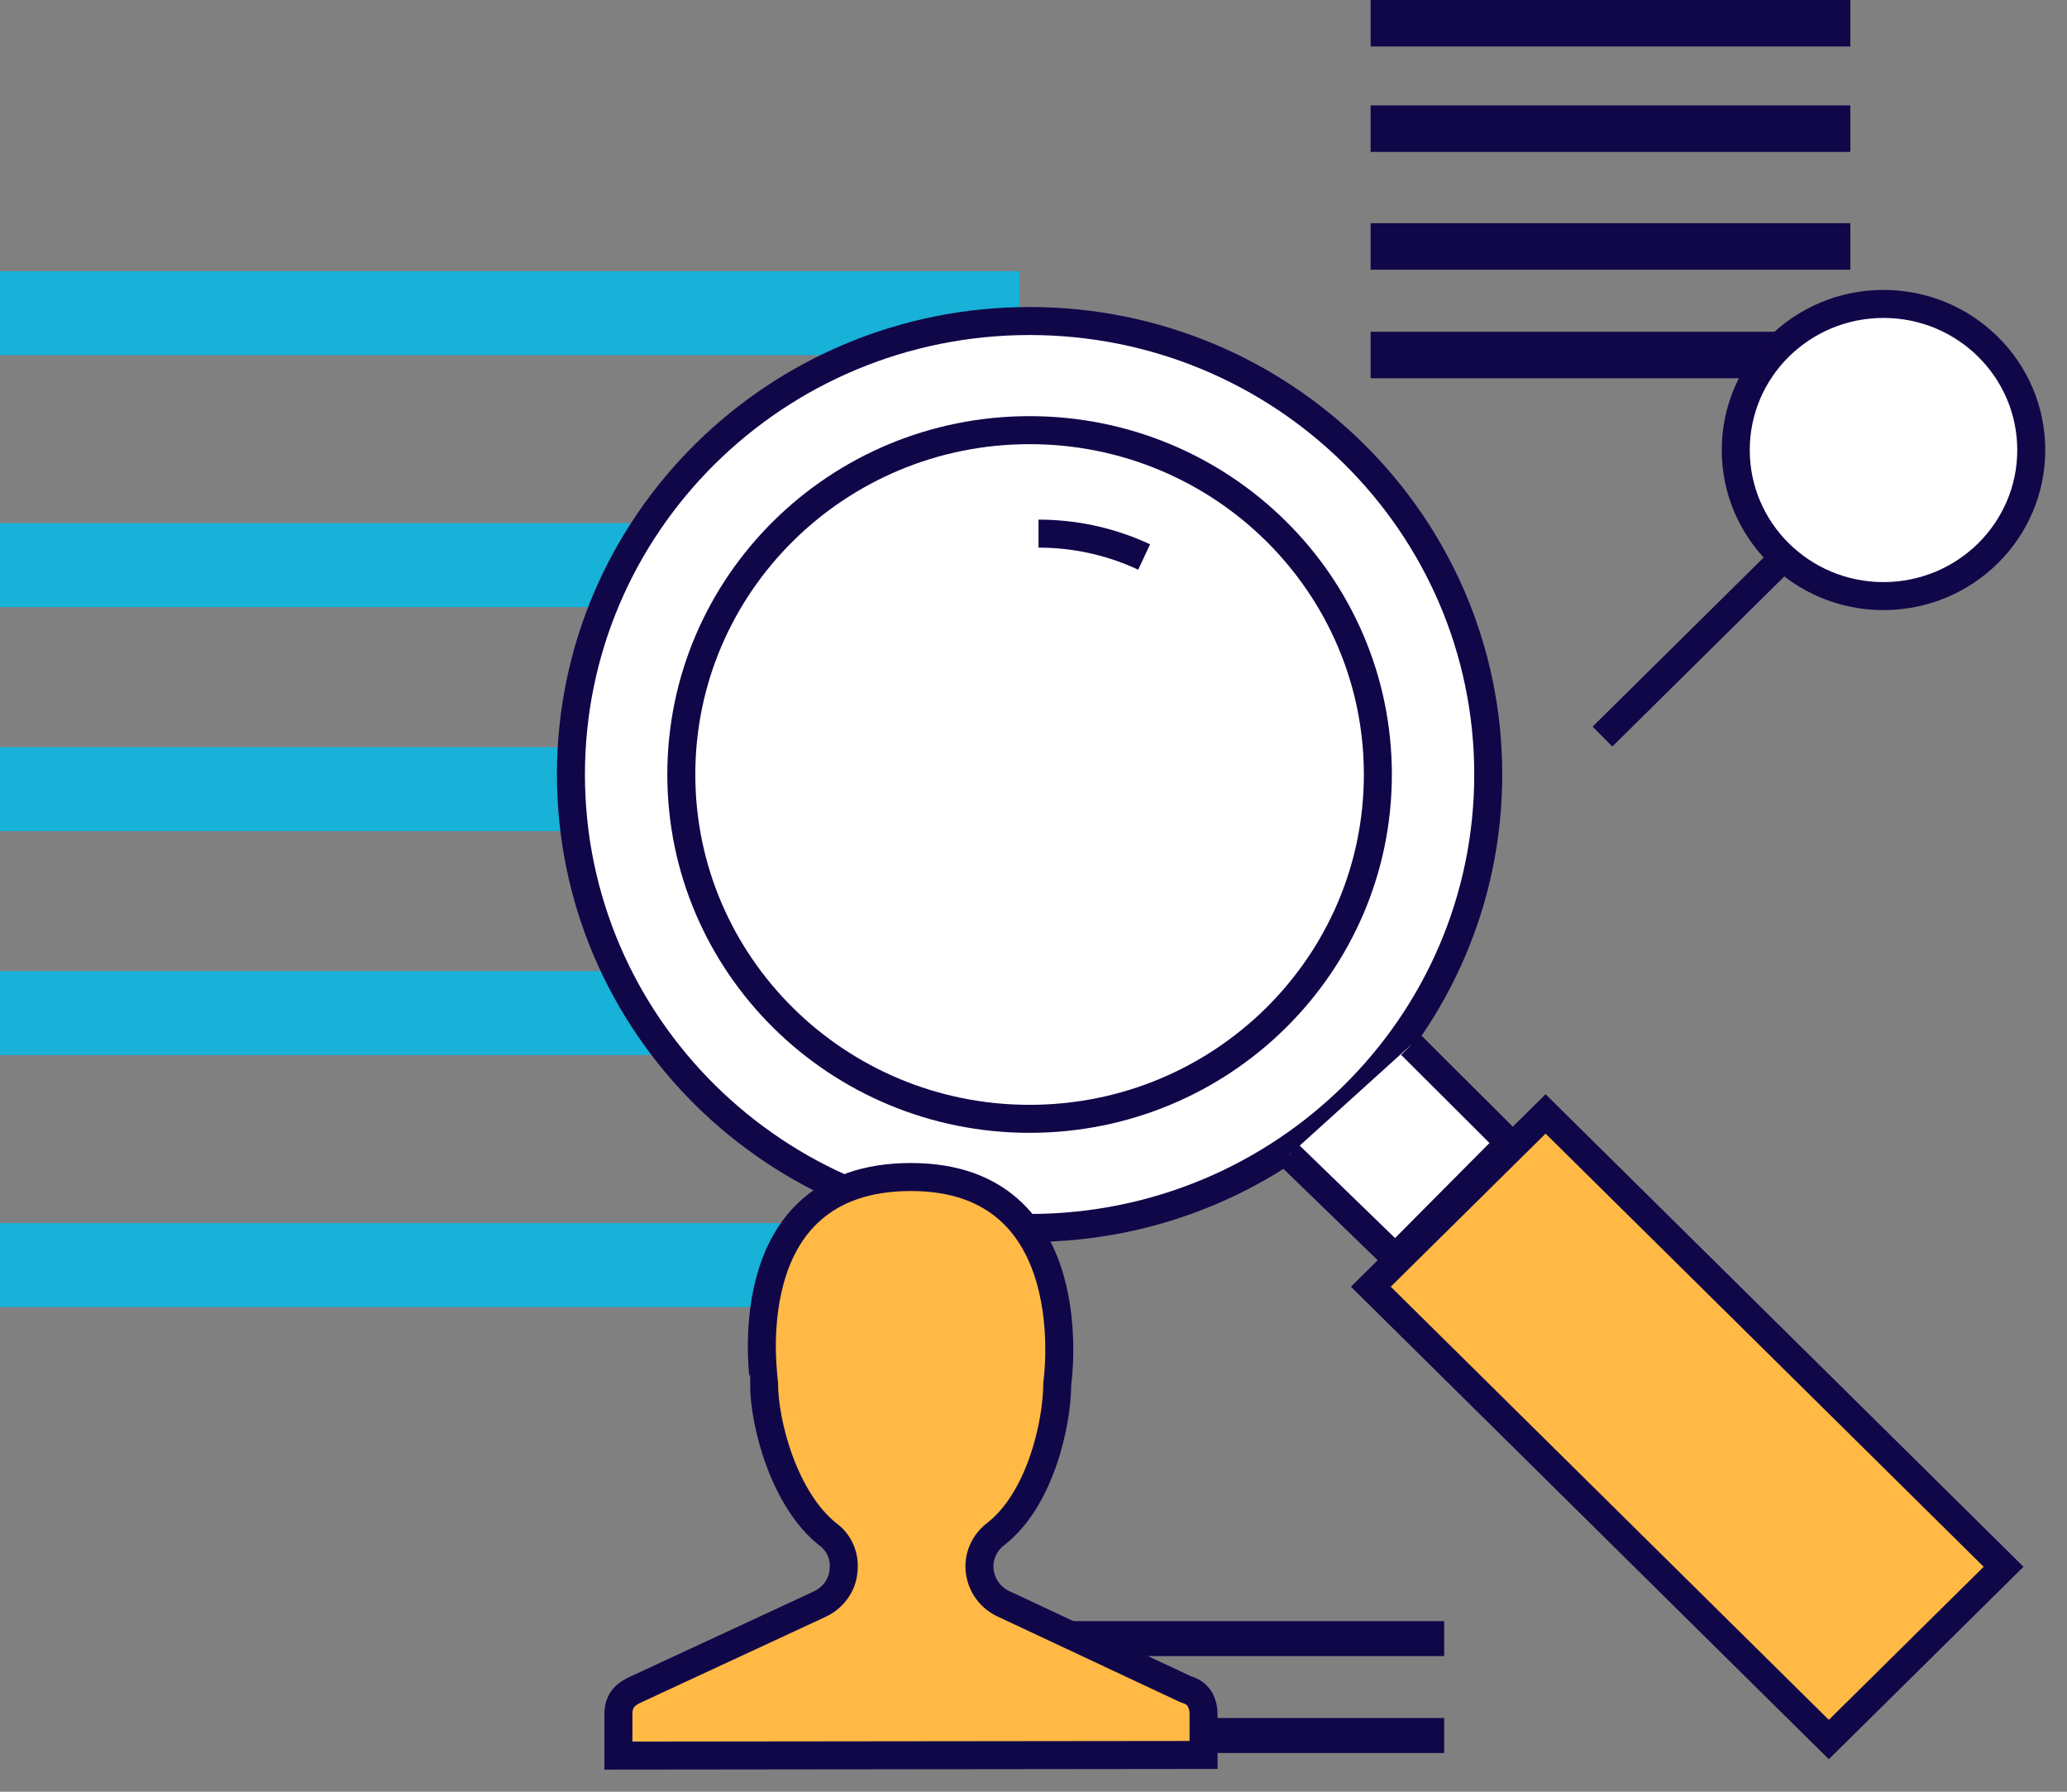 <?xml version="1.0" encoding="UTF-8"?>
<svg width="75px" height="65px" viewBox="0 0 75 65" version="1.1" xmlns="http://www.w3.org/2000/svg" xmlns:xlink="http://www.w3.org/1999/xlink">
    <rect x="0" y="0" width="75" height="65" fill="#808080" stroke="none"/>
    <!-- Generator: Sketch 49.1 (51147) - http://www.bohemiancoding.com/sketch -->
    <title>Page 1</title>
    <desc>Created with Sketch.</desc>
    <defs>
        <polygon id="path-1" points="0 0.485 21.001 0.485 21.001 3.532 0 3.532"></polygon>
        <polygon id="path-3" points="0 64.197 74.217 64.197 74.217 0 0 0"></polygon>
    </defs>
    <g id="Profile" stroke="none" stroke-width="1" fill="none" fill-rule="evenodd">
        <g id="KYC" transform="translate(-297, -218)">
            <g id="Page-1" transform="translate(297, 218)">
                <path d="M36.986,9.838 L0,9.838 L0,12.885 L30.446,12.885 C32.351,11.87 34.932,11.824 36.986,11.771 L36.986,9.838 Z" id="Fill-1" fill="#18B1D7"></path>
                <path d="M0,18.979 L0,22.026 L22.019,22.026 C22.485,21.01 23.079,19.995 23.783,18.979 L0,18.979 Z" id="Fill-3" fill="#18B1D7"></path>
                <g id="Group-7" transform="translate(0, 26.619)">
                    <mask id="mask-2" fill="white">
                        <use xlink:href="#path-1"></use>
                    </mask>
                    <g id="Clip-6"></g>
                    <path d="M20.872,0.485 L-0,0.485 L-0,3.532 L21.001,3.532 C20.897,2.516 20.824,2.123 20.824,1.36 C20.824,1.04 20.854,0.485 20.872,0.485" id="Fill-5" fill="#18B1D7"></path>
                </g>
                <path d="M0,35.229 L0,38.276 L25.134,38.276 C24.233,37.26 23.438,36.245 22.797,35.229 L0,35.229 Z" id="Fill-8" fill="#18B1D7"></path>
                <mask id="mask-4" fill="white">
                    <use xlink:href="#path-3"></use>
                </mask>
                <g id="Clip-11"></g>
                <polygon id="Fill-10" fill="#18B1D7" points="0 47.417 36.986 47.417 36.986 44.37 0 44.37"></polygon>
                <path d="M36.986,12.885 L36.986,11.87" id="Fill-12" fill="#18B1D7"></path>
                <path d="M20.716,28.097 C20.716,19.011 28.167,11.646 37.358,11.646 C46.549,11.646 54,19.011 54,28.097 C54,37.183 46.549,44.548 37.358,44.548 C28.167,44.548 20.716,37.183 20.716,28.097" id="Fill-13" fill="#FFFFFF"></path>
                <path d="M20.716,28.097 C20.716,19.011 28.167,11.646 37.358,11.646 C46.549,11.646 54,19.011 54,28.097 C54,37.183 46.549,44.548 37.358,44.548 C28.167,44.548 20.716,37.183 20.716,28.097 Z" id="Stroke-14" stroke="#100749" stroke-width="1.016"></path>
                <polygon id="Fill-15" fill="#100749" points="34.229 60.08 52.401 60.08 52.401 58.811 34.229 58.811"></polygon>
                <polygon id="Fill-16" fill="#100749" points="34.229 63.595 52.401 63.595 52.401 62.326 34.229 62.326"></polygon>
                <polygon id="Fill-17" fill="#100749" points="49.732 1.687 67.139 1.687 67.139 0 49.732 0"></polygon>
                <polygon id="Fill-18" fill="#100749" points="49.732 5.511 67.139 5.511 67.139 3.824 49.732 3.824"></polygon>
                <polygon id="Fill-19" fill="#100749" points="49.732 9.785 67.139 9.785 67.139 8.098 49.732 8.098"></polygon>
                <polygon id="Fill-20" fill="#100749" points="49.732 13.722 67.139 13.722 67.139 12.035 49.732 12.035"></polygon>
                <path d="M24.721,28.097 C24.721,21.198 30.379,15.605 37.358,15.605 C44.337,15.605 49.995,21.198 49.995,28.097 C49.995,34.996 44.337,40.589 37.358,40.589 C30.379,40.589 24.721,34.996 24.721,28.097" id="Fill-21" fill="#FFFFFF"></path>
                <path d="M24.721,28.097 C24.721,21.198 30.379,15.605 37.358,15.605 C44.337,15.605 49.995,21.198 49.995,28.097 C49.995,34.996 44.337,40.589 37.358,40.589 C30.379,40.589 24.721,34.996 24.721,28.097 Z" id="Stroke-22" stroke="#100749" stroke-width="1.016"></path>
                <g id="Group-25" transform="translate(36.986, 18.494)">
                    <path d="M0.696,0.865 C0.791,0.865 0.887,0.866 0.981,0.869 C2.247,0.909 3.447,1.207 4.528,1.713" id="Fill-23" fill="#F7C649"></path>
                    <path d="M0.696,0.865 C0.791,0.865 0.887,0.866 0.981,0.869 C2.247,0.909 3.447,1.207 4.528,1.713" id="Stroke-24" stroke="#100749" stroke-width="1.016"></path>
                </g>
                <path d="M30.645,21.492 C31.755,20.48 33.122,19.742 34.64,19.385" id="Stroke-26" stroke="#FFFFFF" stroke-width="1.016" stroke-linecap="round" stroke-linejoin="round"></path>
                <g id="Group-29" transform="translate(46.233, 37.791)">
                    <polyline id="Fill-27" fill="#FFFFFF" points="0.549 4.111 4.392 7.837 8.53 3.673 4.964 0.117"></polyline>
                    <polyline id="Stroke-28" stroke="#100749" stroke-width="1.016" points="0.549 4.111 4.392 7.837 8.53 3.673 4.964 0.117"></polyline>
                </g>
                <polygon id="Fill-30" fill="#FFB944" points="49.74 46.679 56.081 40.411 72.699 56.839 66.358 63.107"></polygon>
                <polygon id="Stroke-31" stroke="#100749" stroke-width="1.016" points="49.74 46.679 56.081 40.411 72.699 56.839 66.358 63.107"></polygon>
                <path d="M62.981,16.326 C62.981,13.399 65.381,11.026 68.342,11.026 C71.303,11.026 73.703,13.399 73.703,16.326 C73.703,19.253 71.303,21.625 68.342,21.625 C65.381,21.625 62.981,19.253 62.981,16.326" id="Fill-32" fill="#FFFFFF"></path>
                <path d="M62.981,16.326 C62.981,13.399 65.381,11.026 68.342,11.026 C71.303,11.026 73.703,13.399 73.703,16.326 C73.703,19.253 71.303,21.625 68.342,21.625 C65.381,21.625 62.981,19.253 62.981,16.326 Z" id="Stroke-33" stroke="#100749" stroke-width="1.016"></path>
                <g id="Group-36" transform="translate(57.534, 19.51)">
                    <path d="M0.611,7.211 L7.312,0.587" id="Fill-34" fill="#FFFFFF"></path>
                    <path d="M0.611,7.211 L7.312,0.587" id="Stroke-35" stroke="#100749" stroke-width="1.016"></path>
                </g>
                <g id="Group-39" transform="translate(21.575, 41.853)">
                    <path d="M11.48,0.847 C17.899,0.847 16.787,8.336 16.787,8.336 C16.787,9.771 16.175,12.552 14.543,13.808 C14.134,14.122 13.907,14.637 13.975,15.153 C14.043,15.669 14.361,16.118 14.86,16.341 L21.461,19.436 C21.506,19.458 22.096,19.549 22.096,20.355 L22.096,21.813 L0.864,21.836 L0.864,20.31 C0.864,19.705 1.318,19.526 1.499,19.436 L8.169,16.341 C8.644,16.118 8.984,15.669 9.029,15.153 C9.098,14.637 8.894,14.122 8.463,13.808 C6.875,12.552 6.149,9.793 6.149,8.336 C6.172,8.336 4.924,0.847 11.48,0.847" id="Fill-37" fill="#FFB944"></path>
                    <path d="M11.48,0.847 C17.899,0.847 16.787,8.336 16.787,8.336 C16.787,9.771 16.175,12.552 14.543,13.808 C14.134,14.122 13.907,14.637 13.975,15.153 C14.043,15.669 14.361,16.118 14.86,16.341 L21.461,19.436 C21.506,19.458 22.096,19.549 22.096,20.355 L22.096,21.813 L0.864,21.836 L0.864,20.31 C0.864,19.705 1.318,19.526 1.499,19.436 L8.169,16.341 C8.644,16.118 8.984,15.669 9.029,15.153 C9.098,14.637 8.894,14.122 8.463,13.808 C6.875,12.552 6.149,9.793 6.149,8.336 C6.172,8.336 4.924,0.847 11.48,0.847" id="Stroke-38" stroke="#100749" stroke-width="1.016"></path>
                </g>
            </g>
        </g>
    </g>
</svg>